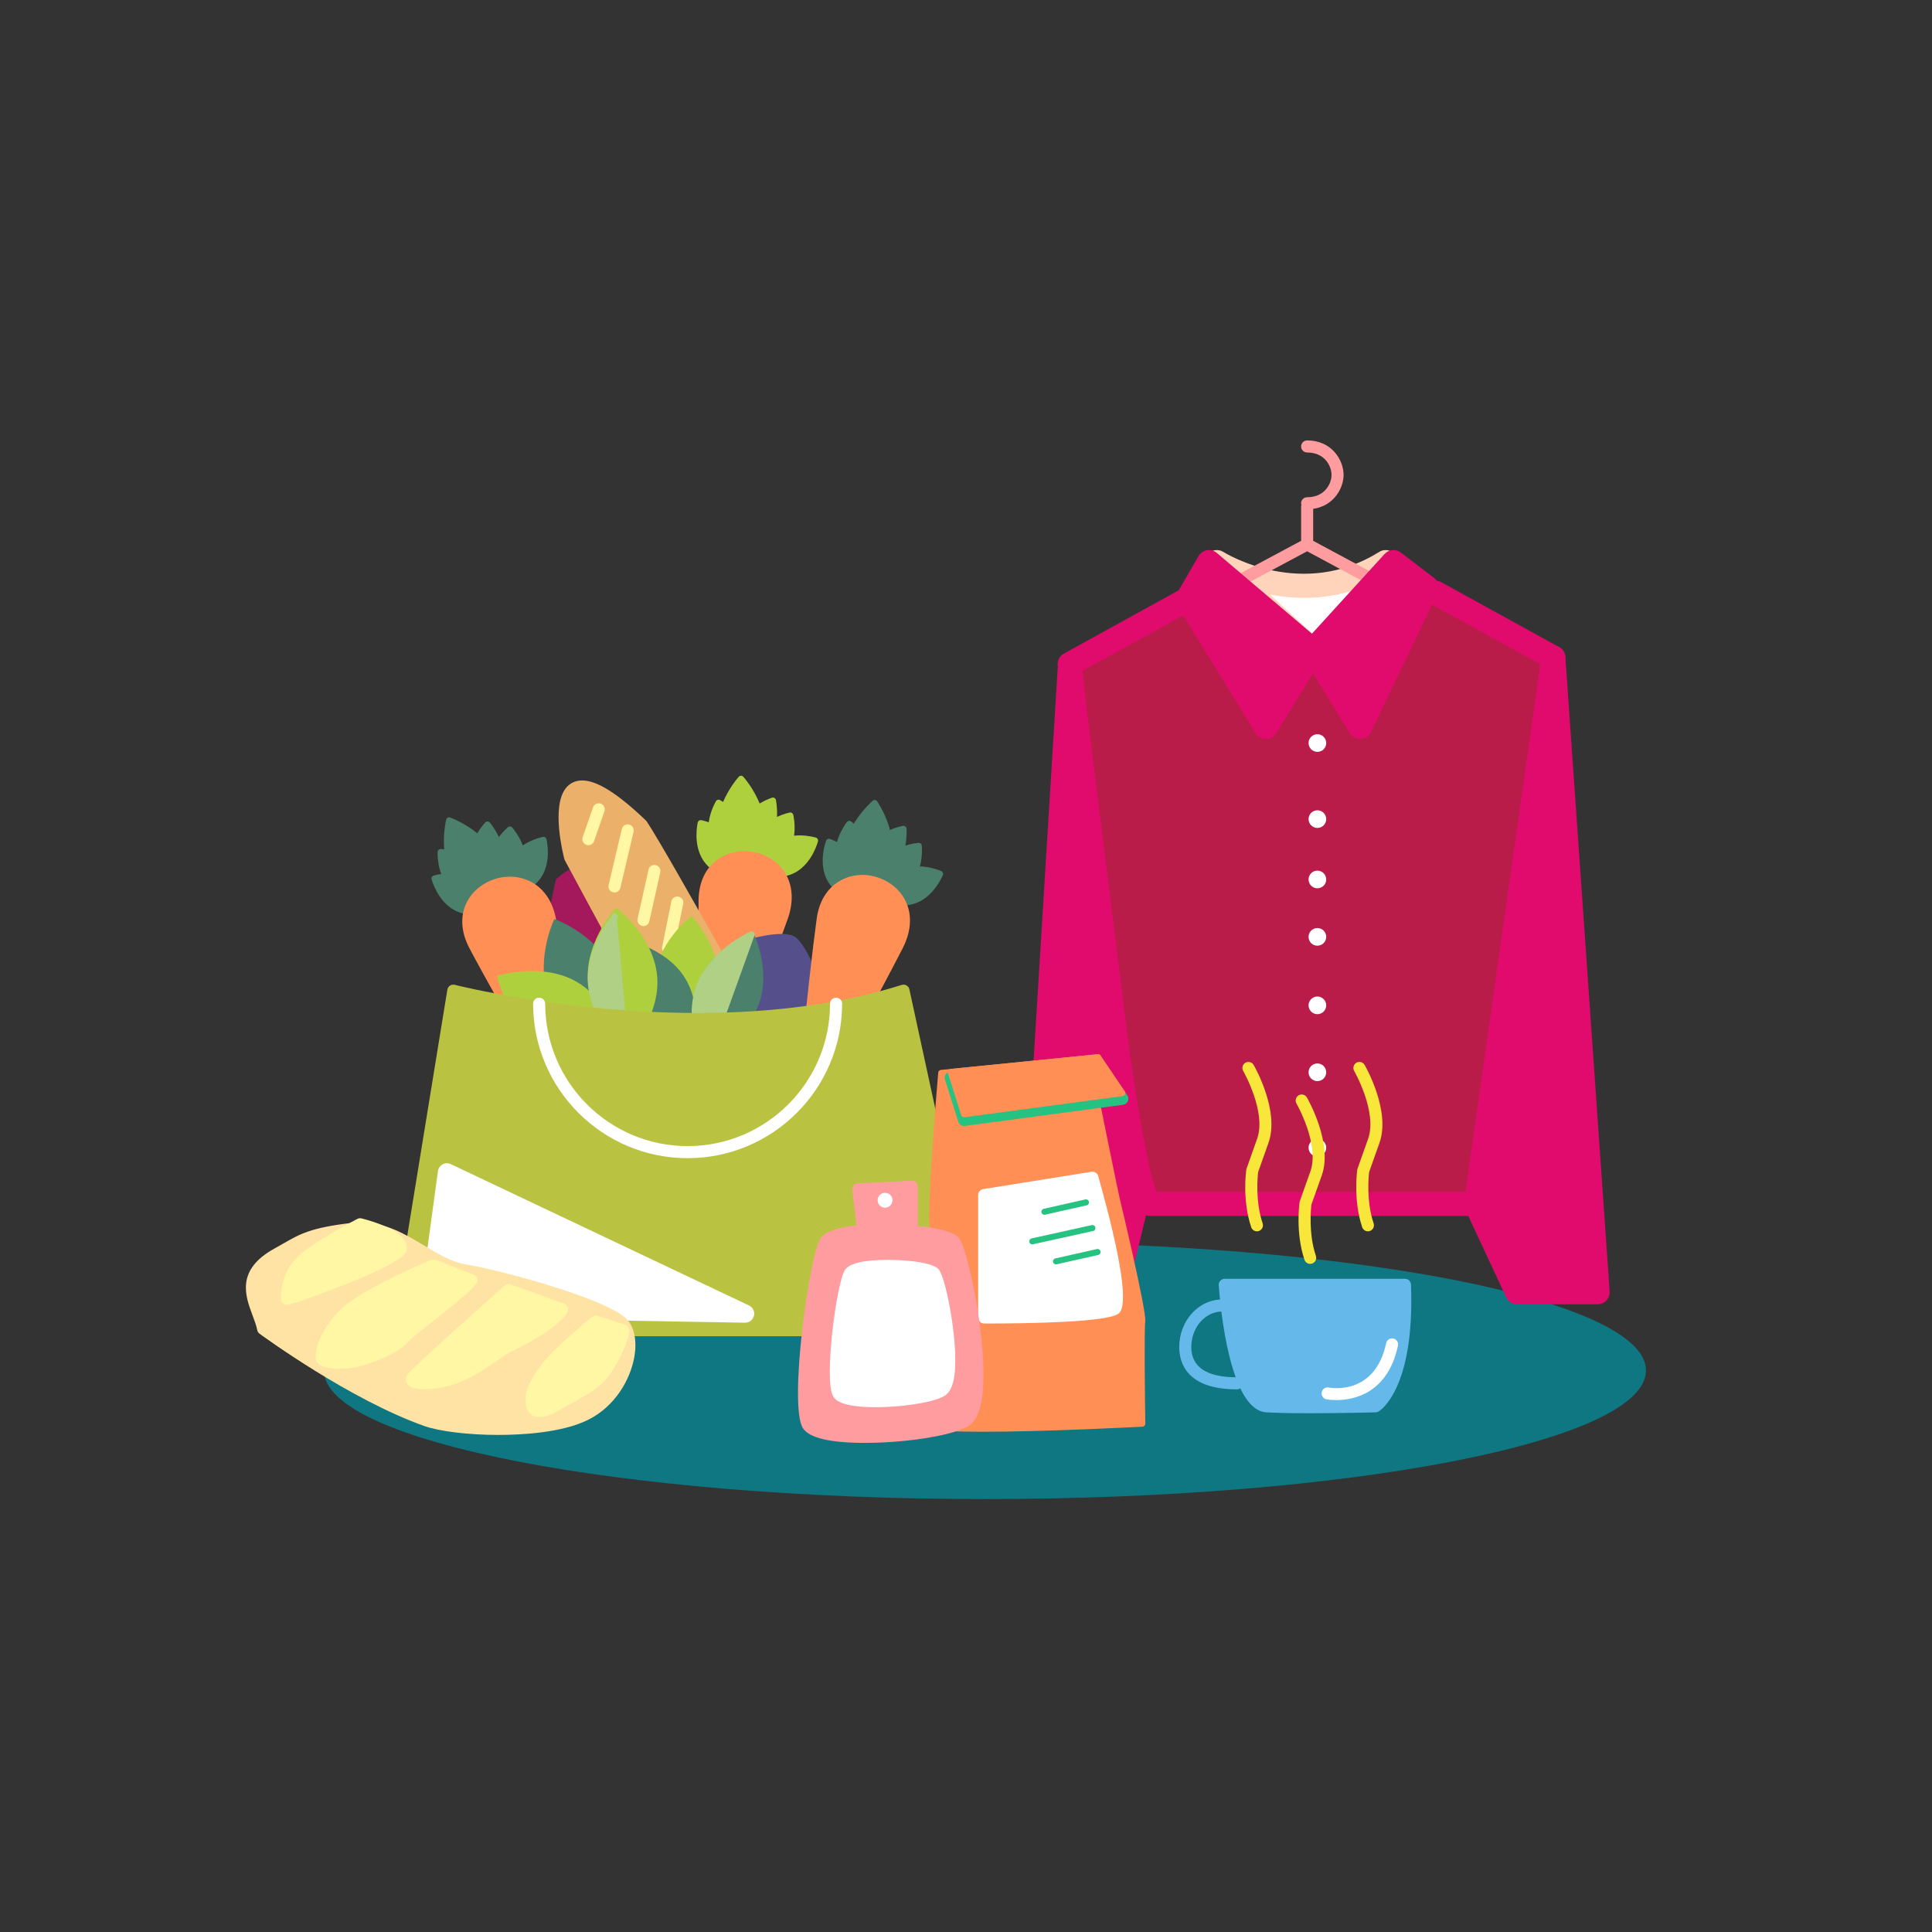 <?xml version="1.0" encoding="utf-8"?>
<!-- Generator: Adobe Illustrator 16.0.0, SVG Export Plug-In . SVG Version: 6.00 Build 0)  -->
<!DOCTYPE svg PUBLIC "-//W3C//DTD SVG 1.1//EN" "http://www.w3.org/Graphics/SVG/1.1/DTD/svg11.dtd">
<svg version="1.1" id="Calque_1" xmlns="http://www.w3.org/2000/svg" xmlns:xlink="http://www.w3.org/1999/xlink" x="0px" y="0px"
	 width="453px" height="453px" viewBox="130.409 170.409 453 453" enable-background="new 130.409 170.409 453 453"
	 xml:space="preserve">
<rect x="130.409" y="170.409" width="453" height="453" fill="#333333" stroke="none"/>
<g>
	<path fill="#0F7782" d="M516.347,491.753c0,16.649-69.394,30.148-154.989,30.148c-85.598,0-154.987-13.499-154.987-30.148
		c0-16.653,69.389-30.15,154.987-30.15C446.954,461.603,516.347,475.1,516.347,491.753z"/>
	<g>
		<path fill="#B91C48" d="M467.015,309.402l27.608,15.21c0,0-12.167,123.475-18.146,128.077h-76.391
			c-5.987-4.603-18.872-126.555-18.872-126.555l27.61-15.213"/>
		<path fill="#E00B6C" d="M476.478,455.516h-76.391c-0.623,0-1.229-0.205-1.723-0.587c-1.75-1.343-4.676-3.592-12.764-66.884
			c-3.927-30.738-7.166-61.309-7.197-61.614c-0.119-1.13,0.451-2.223,1.447-2.772l27.611-15.213c1.366-0.752,3.086-0.254,3.84,1.111
			c0.753,1.369,0.255,3.087-1.112,3.839l-25.966,14.308c4.659,43.773,13.142,112.339,17.395,122.158h73.283
			c2.505-6.492,8.79-43.54,16.728-123.672l-25.979-14.312c-1.368-0.754-1.866-2.474-1.111-3.84c0.751-1.366,2.473-1.864,3.838-1.112
			l27.61,15.21c0.99,0.545,1.56,1.628,1.448,2.753c-0.03,0.309-3.088,31.259-6.837,62.374
			c-7.721,64.064-10.647,66.318-12.396,67.665C477.708,455.311,477.102,455.516,476.478,455.516z"/>
	</g>
	<path fill="none" stroke="#FFB16B" stroke-width="4" stroke-linecap="round" stroke-linejoin="round" stroke-miterlimit="10" d="
		M421.405,331.383"/>
	<g>
		<path fill="#FFFFFF" d="M455.309,304.274l-17.031,18.643l-22.551-20.71c0,0,19.791,12.424,39.582,0"/>
		<path fill="#FFD4BA" d="M438.278,325.744c-0.706,0-1.391-0.265-1.911-0.744l-22.552-20.71c-1.076-0.99-1.221-2.636-0.335-3.797
			c0.886-1.164,2.515-1.456,3.75-0.681c0.743,0.464,18.579,11.295,36.576,0c1.321-0.828,3.068-0.429,3.896,0.892
			c0.496,0.79,0.552,1.731,0.237,2.537c0.382,0.972,0.207,2.117-0.544,2.94l-17.031,18.643c-0.508,0.555-1.214,0.885-1.962,0.918
			C438.361,325.743,438.32,325.744,438.278,325.744z M428.181,309.808l9.922,9.112l9.048-9.907
			C440.183,311.098,433.601,310.862,428.181,309.808z"/>
	</g>
	<g>
		<path fill="#FFFFFF" d="M441.37,344.635c0,1.14-0.926,2.066-2.07,2.066c-1.143,0-2.07-0.926-2.07-2.066
			c0-1.146,0.928-2.07,2.07-2.07C440.444,342.565,441.37,343.49,441.37,344.635z"/>
		<path fill="#FFFFFF" d="M441.37,362.464c0,1.145-0.926,2.075-2.07,2.075c-1.143,0-2.07-0.93-2.07-2.075
			c0-1.141,0.928-2.067,2.07-2.067C440.444,360.396,441.37,361.323,441.37,362.464z"/>
		<circle fill="#FFFFFF" cx="439.3" cy="376.617" r="2.07"/>
		<path fill="#FFFFFF" d="M441.37,390.081c0,1.14-0.926,2.065-2.07,2.065c-1.143,0-2.07-0.926-2.07-2.065
			c0-1.146,0.928-2.074,2.07-2.074C440.444,388.007,441.37,388.935,441.37,390.081z"/>
		<circle fill="#FFFFFF" cx="439.3" cy="406.132" r="2.07"/>
		<circle fill="#FFFFFF" cx="439.3" cy="421.831" r="2.07"/>
		<circle fill="#FFFFFF" cx="439.3" cy="439.515" r="2.07"/>
	</g>
	<path fill="#FF9CA0" d="M452.982,305.103l-14.672-7.885v-7.502c4.898-0.687,7.131-4.894,7.131-7.963
		c0-3.352-2.652-8.074-8.544-8.074c-0.781,0-1.413,0.632-1.413,1.414c0,0.781,0.632,1.413,1.413,1.413
		c4.165,0,5.718,3.218,5.718,5.247s-1.553,5.246-5.718,5.246c-0.781,0-1.413,0.633-1.413,1.413c0,0.131,0.04,0.25,0.074,0.369
		c-0.034,0.122-0.074,0.239-0.074,0.37v8.068l-14.746,7.884c-0.688,0.367-0.948,1.224-0.581,1.913
		c0.256,0.476,0.744,0.747,1.249,0.747c0.226,0,0.453-0.054,0.665-0.167l14.824-7.926l14.751,7.925
		c0.213,0.115,0.44,0.168,0.667,0.168c0.504,0,0.991-0.269,1.246-0.744C453.929,306.33,453.67,305.471,452.982,305.103z"/>
	<g>
		<path fill="#E00B6C" d="M384.019,327.168c-0.177-1.417-1.383-2.476-2.802-2.476c-0.031,0-0.061,0.001-0.091,0.001
			c-1.46,0.047-2.643,1.195-2.732,2.652l-8.745,142.199c-0.049,0.778,0.227,1.543,0.763,2.11c0.532,0.567,1.277,0.89,2.059,0.89
			h20.25c1.304,0,2.437-0.892,2.746-2.158l4.144-17.029c0.081-0.333,0.099-0.678,0.058-1.019L384.019,327.168z"/>
		<path fill="#E00B6C" d="M497.444,324.415c-0.102-1.442-1.274-2.575-2.721-2.628c-1.422-0.045-2.694,0.997-2.898,2.429
			l-18.146,128.077c-0.076,0.541,0.005,1.095,0.237,1.59l9.66,20.714c0.464,0.996,1.464,1.632,2.562,1.632h18.871
			c0.784,0,1.532-0.325,2.068-0.898c0.532-0.574,0.807-1.343,0.752-2.125L497.444,324.415z"/>
		<path fill="#E00B6C" d="M466.684,305.943l-7.819-5.981c-1.165-0.892-2.818-0.743-3.807,0.342l-17.031,18.693l-22.312-18.944
			c-0.638-0.542-1.484-0.771-2.31-0.632c-0.823,0.144-1.546,0.643-1.966,1.366l-5.059,8.714c-0.522,0.9-0.508,2.015,0.038,2.901
			l18.406,29.94c0.515,0.836,1.426,1.346,2.409,1.346c0.98,0,1.891-0.509,2.406-1.346l8.637-14.032l8.635,14.032
			c0.516,0.839,1.428,1.346,2.406,1.346c0.049,0,0.099-0.001,0.148-0.004c1.033-0.054,1.953-0.668,2.401-1.601l15.646-32.673
			C468.094,308.204,467.747,306.757,466.684,305.943z"/>
	</g>
	<g>
		<path fill="#AFD03D" d="M321.731,366.807c-0.07-0.022-1.733-0.521-3.878-0.521c-0.431,0-0.845,0.026-1.25,0.066
			c0.351-2.556-0.16-4.759-0.193-4.897c-0.09-0.367-0.446-0.6-0.823-0.527c-0.106,0.022-1.416,0.287-2.996,1.024
			c0.12-2.199-0.228-3.863-0.252-3.986c-0.042-0.193-0.165-0.362-0.337-0.461c-0.171-0.1-0.375-0.122-0.567-0.062
			c-0.105,0.033-1.359,0.446-2.906,1.352c-1.509-3.652-3.706-6.113-3.845-6.266c-0.134-0.149-0.324-0.232-0.523-0.232
			s-0.389,0.084-0.523,0.232c-0.136,0.149-2.193,2.454-3.684,5.91c-0.406-0.268-0.681-0.419-0.726-0.444
			c-0.326-0.174-0.743-0.066-0.941,0.26c-0.075,0.125-1.325,2.244-1.702,4.955c-0.976-0.345-1.678-0.483-1.754-0.497
			c-0.38-0.066-0.73,0.166-0.817,0.533c-0.05,0.207-1.167,5.131,1.262,8.855c2.006,3.077,5.725,4.265,7.081,4.61
			c0.707,0.998,1.242,1.594,1.31,1.667c0.132,0.146,0.323,0.23,0.521,0.23h0.001c0.197,0,0.388-0.084,0.521-0.232
			c0.099-0.109,1.224-1.375,2.404-3.39c0.116,0.083,0.256,0.134,0.405,0.134c0.029,0,0.057-0.006,0.086-0.008
			c0.066,0.219,0.225,0.406,0.459,0.478c0.069,0.022,1.729,0.524,3.879,0.524c1.931,0,3.627-0.4,5.041-1.192
			c3.876-2.171,5.173-7.056,5.225-7.263C322.302,367.293,322.093,366.918,321.731,366.807z"/>
	</g>
	<path fill="#FF8F54" d="M314.162,374.593c-2.031-2.883-5.476-4.603-9.213-4.603c-5.301,0-10.68,3.597-10.746,11.632
		c-0.114,13.823,1.077,48.738,1.088,49.089c0.023,0.67,0.516,1.233,1.178,1.345c0.079,0.013,0.158,0.02,0.235,0.02
		c0.577,0,1.107-0.354,1.319-0.906c0.13-0.337,13.001-33.84,17.072-45.255C316.625,381.637,316.294,377.616,314.162,374.593z"/>
	<path fill="#A3195B" d="M260.787,376.545c0,0-3.961,15.887-2.16,20.905c1.798,5.023,9.367,6.374,11.528,6.84
		c2.161,0.464,9.366-9.081,9.727-11.609c0.359-2.533-3.391-14.293-6.124-17.381C268.364,369.203,260.787,376.545,260.787,376.545z"
		/>
	<path fill="#55508C" d="M304.051,391.204c0,0-3.96,12.54-2.163,16.5c1.805,3.962,9.371,5.027,11.53,5.4
		c2.161,0.361,9.371-7.169,9.727-9.167c0.365-2-3.24-11.384-6.125-13.716C314.137,387.892,304.051,391.204,304.051,391.204z"/>
	<g>
		<path fill="#EBB16B" d="M317.809,428.979c0,0,10.489,38.783-15.75,10.269c-7.616-11.15-37.962-67.786-37.962-67.786
			s-8.259-31.67,16.783-7.646C285.98,371.42,317.809,428.979,317.809,428.979"/>
		<path fill="#EBB16B" d="M316.172,451.127c-3.479,0-8.296-3.471-15.154-10.924c-0.047-0.05-0.088-0.103-0.127-0.16
			c-7.572-11.085-36.8-65.6-38.041-67.914c-0.051-0.099-0.092-0.204-0.122-0.312c-0.321-1.237-3.051-12.206,0.311-16.558
			c0.94-1.216,2.279-1.859,3.873-1.859c3.469,0,8.355,3.072,14.947,9.395c0.074,0.07,0.138,0.147,0.196,0.233
			c5.075,7.567,35.69,62.914,36.991,65.267c0.055,0.1,0.097,0.204,0.127,0.315c0.438,1.623,4.182,15.997,0.511,20.793
			C318.819,450.532,317.606,451.127,316.172,451.127z M303.168,438.364c7.966,8.643,11.568,9.937,13.004,9.937
			c0.558,0,0.936-0.184,1.266-0.616c2.114-2.76,0.553-12.535-0.95-18.172c-1.805-3.264-31.566-57.027-36.699-64.784
			c-7.342-7.024-11.054-8.502-12.877-8.502c-0.724,0-1.228,0.235-1.635,0.761c-1.875,2.425-0.918,9.771,0.146,13.956
			C267.162,374.186,295.782,427.492,303.168,438.364z"/>
	</g>
	<g>
		<line fill="#FFDC7E" x1="277.589" y1="365.11" x2="274.492" y2="378.25"/>
		<path fill="#FFF7A4" d="M274.492,379.663c-0.106,0-0.215-0.012-0.326-0.037c-0.758-0.18-1.229-0.941-1.05-1.7l3.096-13.141
			c0.179-0.76,0.942-1.236,1.7-1.05c0.76,0.178,1.231,0.938,1.052,1.699l-3.094,13.14
			C275.715,379.226,275.132,379.663,274.492,379.663z"/>
	</g>
	<g>
		<line fill="#FFDC7E" x1="283.846" y1="374.631" x2="281.28" y2="386.134"/>
		<path fill="#FFF7A4" d="M281.282,387.547c-0.102,0-0.206-0.011-0.309-0.034c-0.762-0.169-1.242-0.926-1.071-1.688l2.565-11.501
			c0.17-0.762,0.935-1.238,1.686-1.071c0.763,0.168,1.243,0.925,1.072,1.687l-2.566,11.502
			C282.513,387.1,281.929,387.547,281.282,387.547z"/>
	</g>
	<g>
		<line fill="#FFDC7E" x1="289.213" y1="382.027" x2="287.051" y2="392.681"/>
		<path fill="#FFF7A4" d="M287.051,394.095c-0.091,0-0.186-0.01-0.282-0.029c-0.764-0.154-1.258-0.9-1.104-1.665l2.162-10.654
			c0.156-0.763,0.894-1.262,1.667-1.104c0.765,0.156,1.259,0.902,1.104,1.668l-2.161,10.651
			C288.299,393.632,287.711,394.095,287.051,394.095z"/>
	</g>
	<g>
		<line fill="#FFDC7E" x1="294.493" y1="391.366" x2="292.394" y2="402.694"/>
		<path fill="#FFF7A4" d="M292.395,404.106c-0.086,0-0.173-0.008-0.26-0.023c-0.768-0.142-1.274-0.879-1.132-1.646l2.098-11.328
			c0.144-0.768,0.875-1.271,1.649-1.131c0.768,0.142,1.274,0.88,1.13,1.647l-2.098,11.325
			C293.656,403.632,293.063,404.106,292.395,404.106z"/>
	</g>
	<g>
		<g>
			<path fill="#4A806C" d="M334.108,370.621c0.574,4.157-2.49,8.013-2.49,8.013s-3.988-2.883-4.562-7.044
				c-0.571-4.15,2.493-8.007,2.493-8.007S333.54,366.466,334.108,370.621z"/>
			<path fill="#4A806C" d="M331.618,379.341c-0.144,0-0.29-0.043-0.414-0.135c-0.174-0.124-4.24-3.11-4.848-7.52
				c-0.606-4.398,2.506-8.376,2.639-8.544c0.233-0.295,0.658-0.356,0.968-0.132c0.172,0.124,4.242,3.112,4.844,7.516
				c0.61,4.405-2.502,8.38-2.635,8.549C332.032,379.248,331.827,379.341,331.618,379.341z M329.689,364.61
				c-0.773,1.184-2.331,3.99-1.934,6.883c0.401,2.911,2.657,5.187,3.721,6.115c0.774-1.184,2.333-3.991,1.932-6.891
				C333.012,367.82,330.755,365.541,329.689,364.61z"/>
		</g>
		<g>
			<path fill="#4A806C" d="M339.756,373.845c-2.945,3.834-8.154,4.777-8.154,4.777s-0.441-5.278,2.506-9.111
				c2.942-3.83,8.15-4.77,8.15-4.77S342.696,370.016,339.756,373.845z"/>
			<path fill="#4A806C" d="M331.602,379.329c-0.154,0-0.305-0.051-0.429-0.145c-0.159-0.121-0.258-0.304-0.274-0.502
				c-0.02-0.227-0.431-5.599,2.65-9.602c3.072-4.001,8.361-4.995,8.584-5.035c0.196-0.035,0.397,0.014,0.556,0.135
				c0.157,0.122,0.257,0.304,0.272,0.501c0.019,0.228,0.425,5.594-2.645,9.594c-3.078,4.004-8.365,5.003-8.588,5.043
				C331.685,379.325,331.643,379.329,331.602,379.329z M341.572,365.634c-1.522,0.428-4.839,1.62-6.903,4.307
				c-2.07,2.69-2.363,6.204-2.382,7.786c1.527-0.428,4.843-1.624,6.909-4.313C341.264,370.719,341.555,367.214,341.572,365.634z"/>
		</g>
		<g>
			<path fill="#4A806C" d="M343.662,376.851c-2.705,3.21-7.619,3.513-7.619,3.513s-0.53-4.896,2.178-8.103
				c2.703-3.206,7.619-3.511,7.619-3.511S346.367,373.648,343.662,376.851z"/>
			<path fill="#4A806C" d="M336.043,381.069c-0.359,0-0.664-0.27-0.703-0.631c-0.023-0.211-0.53-5.234,2.341-8.635
				c2.864-3.396,7.901-3.746,8.114-3.759c0.402-0.023,0.707,0.254,0.747,0.629c0.024,0.212,0.526,5.239-2.342,8.634
				c-2.865,3.4-7.9,3.748-8.114,3.761C336.071,381.069,336.057,381.069,336.043,381.069z M345.172,369.542
				c-1.397,0.218-4.525,0.938-6.41,3.174c-1.896,2.245-2.076,5.444-2.053,6.855c1.398-0.217,4.526-0.938,6.412-3.176
				C345.014,374.155,345.194,370.955,345.172,369.542z"/>
		</g>
		<g>
			<path fill="#4A806C" d="M338.917,371.693c-0.889,6.822-6.627,11.699-6.627,11.699s-4.306-6.182-3.417-13.005
				c0.881-6.81,6.625-11.685,6.625-11.685S339.805,364.876,338.917,371.693z"/>
			<path fill="#4A806C" d="M332.289,384.098c-0.03,0-0.061-0.003-0.091-0.005c-0.196-0.027-0.375-0.135-0.488-0.299
				c-0.182-0.261-4.452-6.485-3.539-13.499c0.905-7,6.626-11.926,6.87-12.133c0.15-0.128,0.349-0.188,0.546-0.16
				c0.198,0.025,0.374,0.133,0.489,0.295c0.182,0.262,4.455,6.48,3.542,13.487c-0.914,7.012-6.627,11.938-6.871,12.145
				C332.618,384.04,332.458,384.098,332.289,384.098z M335.355,359.803c-1.458,1.439-5.114,5.508-5.782,10.672
				c-0.676,5.176,1.818,10.045,2.86,11.812c1.458-1.441,5.109-5.514,5.783-10.686C338.892,366.421,336.397,361.564,335.355,359.803z
				"/>
		</g>
		<g>
			<path fill="#4A806C" d="M331.264,373.088c1.813,3.784,0.079,8.393,0.079,8.393s-4.682-1.525-6.503-5.309
				c-1.809-3.78-0.074-8.388-0.074-8.388S329.444,369.312,331.264,373.088z"/>
			<path fill="#4A806C" d="M331.343,382.188c-0.075,0-0.147-0.011-0.221-0.034c-0.205-0.066-4.989-1.666-6.92-5.674
				c-1.917-4.008-0.173-8.745-0.097-8.943c0.132-0.356,0.516-0.544,0.88-0.422c0.203,0.066,4.986,1.667,6.915,5.667
				c1.922,4.013,0.178,8.75,0.102,8.949C331.896,382.013,331.628,382.188,331.343,382.188z M325.215,368.72
				c-0.375,1.364-0.999,4.513,0.262,7.148c1.27,2.636,4.116,4.117,5.416,4.678c0.374-1.364,0.998-4.514-0.266-7.152
				C329.358,370.763,326.513,369.28,325.215,368.72z"/>
		</g>
		<g>
			<path fill="#4A806C" d="M345.102,381.44c-3.9,1.562-8.383-0.482-8.383-0.482s1.838-4.568,5.739-6.126
				c3.895-1.556,8.372,0.484,8.372,0.484S348.994,379.884,345.102,381.44z"/>
			<path fill="#4A806C" d="M341.843,382.735c-2.897,0-5.316-1.089-5.417-1.135c-0.344-0.156-0.502-0.556-0.363-0.906
				c0.082-0.199,2-4.868,6.133-6.52c1.056-0.421,2.237-0.635,3.514-0.635c2.893,0,5.311,1.087,5.413,1.133
				c0.342,0.156,0.503,0.556,0.361,0.907c-0.08,0.199-1.996,4.868-6.119,6.517C344.307,382.521,343.122,382.735,341.843,382.735z
				 M337.681,380.573c0.852,0.298,2.428,0.749,4.161,0.749c1.099,0,2.106-0.181,2.998-0.537c2.713-1.085,4.381-3.827,5.028-5.084
				c-0.854-0.298-2.427-0.748-4.158-0.748c-1.096,0-2.102,0.179-2.989,0.535C339.99,376.579,338.324,379.317,337.681,380.573z"/>
		</g>
	</g>
	<path fill="#FF8F54" d="M342.283,380.832c-1.963-3.213-5.773-5.287-9.709-5.287c-4.265,0-9.614,2.682-10.666,10.236
		c-1.912,13.694-5.271,48.465-5.305,48.813c-0.063,0.67,0.351,1.291,0.994,1.487c0.138,0.041,0.276,0.062,0.414,0.062
		c0.508,0,0.988-0.275,1.242-0.739c0.171-0.317,17.288-31.864,22.807-42.651C344.269,388.445,344.347,384.211,342.283,380.832z"/>
	<g>
		<g>
			<path fill="#4A806C" d="M241.531,373.257c2.89,3.042,2.647,7.961,2.647,7.961s-4.924-0.018-7.814-3.062
				c-2.879-3.043-2.642-7.961-2.642-7.961S238.65,370.209,241.531,373.257z"/>
			<path fill="#4A806C" d="M244.178,381.924h-0.003c-0.212-0.001-5.261-0.054-8.323-3.283c-3.053-3.226-2.846-8.267-2.836-8.479
				c0.02-0.378,0.329-0.674,0.707-0.674h0.003c0.212,0,5.265,0.053,8.319,3.284c3.062,3.223,2.852,8.268,2.838,8.481
				C244.866,381.629,244.555,381.924,244.178,381.924z M234.436,370.945c0.062,1.414,0.433,4.602,2.441,6.724
				c2.021,2.131,5.181,2.664,6.587,2.798c-0.062-1.412-0.431-4.603-2.447-6.723C239.003,371.61,235.843,371.078,234.436,370.945z"/>
		</g>
		<g>
			<path fill="#4A806C" d="M248.002,372.583c-0.158,4.836-3.843,8.635-3.843,8.635s-3.431-4.033-3.273-8.864
				c0.156-4.828,3.839-8.626,3.839-8.626S248.159,367.755,248.002,372.583z"/>
			<path fill="#4A806C" d="M244.159,381.924c-0.008,0-0.015,0-0.024-0.001c-0.198-0.006-0.384-0.097-0.514-0.247
				c-0.149-0.173-3.607-4.299-3.442-9.345c0.163-5.043,3.881-8.932,4.038-9.095c0.14-0.141,0.337-0.236,0.53-0.212
				c0.2,0.005,0.387,0.095,0.517,0.247c0.146,0.172,3.609,4.293,3.445,9.336c-0.165,5.052-3.884,8.941-4.042,9.104
				C244.532,381.847,244.349,381.924,244.159,381.924z M244.689,364.854c-0.988,1.234-2.989,4.136-3.097,7.523
				c-0.11,3.39,1.698,6.417,2.604,7.712c0.988-1.233,2.988-4.138,3.098-7.53C247.405,369.173,245.594,366.15,244.689,364.854z"/>
		</g>
		<g>
			<path fill="#4A806C" d="M252.931,372.749c-0.33,4.185-4.146,7.298-4.146,7.298s-3.285-3.671-2.951-7.855
				c0.326-4.181,4.138-7.294,4.138-7.294S253.26,368.571,252.931,372.749z"/>
			<path fill="#4A806C" d="M248.785,380.753c-0.195,0-0.389-0.079-0.527-0.235c-0.144-0.159-3.48-3.947-3.127-8.383
				c0.345-4.429,4.229-7.65,4.395-7.784c0.292-0.24,0.722-0.206,0.975,0.075c0.142,0.16,3.484,3.95,3.135,8.379
				c-0.349,4.434-4.237,7.656-4.402,7.791C249.101,380.701,248.943,380.753,248.785,380.753z M249.892,365.931
				c-1.009,0.993-3.127,3.402-3.354,6.316c-0.232,2.917,1.487,5.629,2.327,6.766c1.01-0.992,3.131-3.403,3.362-6.319
				C252.455,369.78,250.734,367.069,249.892,365.931z"/>
		</g>
		<g>
			<path fill="#4A806C" d="M246.061,371.322c3.257,6.062,1.441,13.369,1.441,13.369s-7.106-2.51-10.362-8.571
				c-3.252-6.052-1.427-13.357-1.427-13.357S242.812,365.27,246.061,371.322z"/>
			<path fill="#4A806C" d="M247.502,385.396c-0.079,0-0.159-0.013-0.234-0.04c-0.301-0.106-7.403-2.672-10.75-8.902
				c-3.341-6.222-1.569-13.554-1.491-13.864c0.048-0.193,0.175-0.357,0.352-0.451c0.174-0.094,0.379-0.11,0.57-0.044
				c0.3,0.106,7.395,2.67,10.735,8.892c3.348,6.23,1.582,13.562,1.503,13.872c-0.047,0.193-0.174,0.358-0.349,0.452
				C247.732,385.367,247.618,385.396,247.502,385.396z M236.24,363.741c-0.347,2.021-0.941,7.456,1.522,12.043
				c2.474,4.608,7.335,7.104,9.212,7.928c0.343-2.021,0.935-7.459-1.536-12.055C242.975,367.067,238.114,364.567,236.24,363.741z"/>
		</g>
		<g>
			<path fill="#4A806C" d="M240.656,376.922c3.682,2.012,4.958,6.771,4.958,6.771s-4.69,1.491-8.375-0.526
				c-3.677-2.014-4.949-6.769-4.949-6.769S236.982,374.906,240.656,376.922z"/>
			<path fill="#4A806C" d="M241.816,384.931c-1.877,0-3.53-0.386-4.916-1.144c-3.897-2.135-5.238-7.001-5.293-7.206
				c-0.098-0.366,0.109-0.743,0.468-0.857c0.072-0.023,1.803-0.564,4.015-0.564c1.873,0,3.523,0.383,4.906,1.143
				c3.902,2.132,5.246,7.001,5.3,7.207c0.098,0.366-0.108,0.743-0.469,0.856C245.756,384.39,244.03,384.931,241.816,384.931z
				 M233.198,376.894c0.49,1.326,1.816,4.25,4.381,5.654c1.176,0.643,2.602,0.971,4.237,0.971c1.191,0,2.239-0.18,2.889-0.322
				c-0.49-1.326-1.82-4.25-4.388-5.654c-1.171-0.643-2.594-0.969-4.227-0.969C234.893,376.573,233.847,376.75,233.198,376.894z"/>
		</g>
		<g>
			<path fill="#4A806C" d="M256.774,375.64c-2.258,3.541-7.088,4.487-7.088,4.487s-1.173-4.781,1.085-8.319
				c2.253-3.535,7.088-4.485,7.088-4.485S259.029,372.108,256.774,375.64z"/>
			<path fill="#4A806C" d="M249.685,380.833c-0.32,0-0.607-0.216-0.686-0.537c-0.051-0.207-1.219-5.118,1.174-8.868
				c2.388-3.747,7.337-4.759,7.547-4.8c0.379-0.075,0.734,0.16,0.824,0.527c0.051,0.207,1.213,5.122-1.174,8.866
				c-2.393,3.751-7.34,4.759-7.549,4.8C249.775,380.829,249.729,380.833,249.685,380.833z M257.301,368.196
				c-1.357,0.4-4.364,1.526-5.935,3.991c-1.582,2.478-1.334,5.672-1.125,7.066c1.355-0.396,4.361-1.523,5.936-3.994
				C257.755,372.789,257.51,369.592,257.301,368.196z"/>
		</g>
	</g>
	<g>
		<path fill="#FF8F54" d="M241.702,392.029c6.492,12.355,24.121,42.701,24.121,42.701s-4.5-35.81-6.322-47.917
			C257.006,370.18,234.239,377.822,241.702,392.029z"/>
		<path fill="#FF8F54" d="M265.823,436.145c-0.493,0-0.962-0.259-1.221-0.703c-0.177-0.304-17.718-30.515-24.15-42.754
			c-2.132-4.06-2.211-8.108-0.221-11.401c1.957-3.236,5.776-5.327,9.733-5.327c4.514,0,9.756,2.798,10.933,10.646
			c1.804,11.984,6.283,47.592,6.328,47.951c0.084,0.665-0.313,1.3-0.951,1.514C266.125,436.121,265.973,436.145,265.823,436.145z
			 M249.964,378.786c-2.988,0-5.859,1.555-7.315,3.962c-1.031,1.707-1.813,4.591,0.307,8.624
			c4.634,8.826,15.099,27.08,20.586,36.591c-1.405-11.044-4.131-32.245-5.44-40.939
			C257.328,381.864,254.287,378.786,249.964,378.786z"/>
	</g>
	<path fill="#AFD03D" d="M292.994,385.663l-0.45-0.504l-0.524,0.426c-0.307,0.252-7.523,6.228-8.165,14.42
		c-0.649,8.197,5.551,15.231,5.816,15.527l0.451,0.502l0.523-0.427c0.307-0.25,7.529-6.229,8.173-14.427
		C299.464,392.989,293.259,385.958,292.994,385.663z"/>
	<g>
		<path fill="#4A806C" d="M290.195,399.753c4.403,6.701,2.288,15.864,2.288,15.864s-9.252-1.69-13.652-8.393
			c-4.401-6.692-2.283-15.858-2.283-15.858S285.801,393.062,290.195,399.753z"/>
		<path fill="#4A806C" d="M293.02,416.435l-0.664-0.122c-0.392-0.071-9.602-1.824-14.116-8.7
			c-4.516-6.865-2.471-16.018-2.381-16.404l0.152-0.656l0.664,0.121c0.389,0.07,9.602,1.827,14.111,8.691
			c4.516,6.876,2.475,16.026,2.385,16.412L293.02,416.435z M277.109,392.216c-0.372,2.215-1.187,9.299,2.313,14.621
			c3.504,5.338,10.325,7.395,12.503,7.931c0.368-2.214,1.18-9.297-2.32-14.627S279.286,392.754,277.109,392.216z"/>
	</g>
	<path fill="#4A806C" d="M307.237,389.54l-0.28-0.615l-0.626,0.254c-0.369,0.15-9.025,3.738-12.053,11.377
		c-3.034,7.642,0.82,16.188,0.987,16.548l0.281,0.613l0.625-0.253c0.367-0.149,9.026-3.731,12.06-11.378
		C311.259,398.448,307.403,389.899,307.237,389.54z"/>
	<path fill="#4A806C" d="M274.299,398.394c-3.384-8.285-12.867-12.099-13.269-12.259l-0.629-0.245l-0.275,0.615
		c-0.176,0.395-4.275,9.746-0.893,18.035c3.39,8.295,12.864,12.106,13.266,12.267l0.628,0.246l0.276-0.615
		C273.578,416.042,277.687,406.687,274.299,398.394z"/>
	<path fill="#AFD03D" d="M284.488,399.246c-0.792-8.913-8.733-15.353-9.07-15.622l-0.528-0.421l-0.444,0.509
		c-0.285,0.325-6.958,8.06-6.164,16.975c0.786,8.927,8.728,15.36,9.065,15.629l0.529,0.421l0.444-0.506
		C278.603,415.904,285.279,408.173,284.488,399.246z"/>
	<path fill="#AFD03D" d="M275.948,415.407c-0.102-0.419-2.589-10.324-10.353-14.809c-2.892-1.67-6.407-2.515-10.449-2.515
		c-4.205,0-7.413,0.925-7.548,0.964l-0.647,0.189l0.16,0.657c0.103,0.42,2.598,10.326,10.347,14.801
		c2.899,1.673,6.42,2.521,10.467,2.521c4.2,0,7.402-0.924,7.536-0.964l0.647-0.188L275.948,415.407z"/>
	<path fill="#AFD085" d="M277.697,415.402l-2.629-29.558c0.26-0.334,0.431-0.538,0.44-0.549l-1.062-0.931
		c-0.285,0.325-6.958,8.058-6.164,16.979c0.786,8.921,8.728,15.353,9.065,15.623l0.882-1.106
		C278.228,415.86,278.012,415.684,277.697,415.402z"/>
	<g>
		<line fill="#FFDC7E" x1="270.799" y1="360.165" x2="268.364" y2="367.176"/>
		<path fill="#FFF7A4" d="M268.364,368.59c-0.153,0-0.311-0.026-0.464-0.08c-0.737-0.255-1.129-1.06-0.872-1.798l2.436-7.011
			c0.255-0.737,1.059-1.128,1.798-0.871c0.737,0.255,1.127,1.06,0.871,1.798l-2.435,7.011
			C269.496,368.223,268.949,368.59,268.364,368.59z"/>
	</g>
	<path fill="#AFD085" d="M307.143,388.976c-0.207-0.193-0.511-0.246-0.766-0.131c-0.395,0.175-9.705,4.379-12.742,12.801
		c-3.042,8.422,1.454,17.604,1.646,17.991c0.12,0.239,0.365,0.39,0.632,0.39c0.014,0,0.028-0.001,0.042-0.001
		c0.281-0.017,0.527-0.198,0.624-0.467l10.748-29.827C307.422,389.464,307.351,389.167,307.143,388.976z"/>
	<path fill="#BAC341" d="M343.633,402.393c-0.084-0.388-0.328-0.724-0.673-0.922c-0.344-0.198-0.758-0.244-1.136-0.124
		c-13.778,4.364-29.899,6.575-47.915,6.576c-30.723,0-56.606-6.532-56.866-6.598c-0.387-0.1-0.792-0.031-1.125,0.186
		c-0.331,0.217-0.556,0.564-0.62,0.957l-12.968,79.604c-0.066,0.408,0.05,0.825,0.319,1.143c0.268,0.314,0.661,0.497,1.077,0.497
		h135.815c0.428,0,0.832-0.193,1.1-0.527c0.27-0.331,0.371-0.768,0.28-1.188L343.633,402.393z"/>
	<path fill="#FFFFFF" d="M291.636,441.969c-19.974,0-36.223-16.252-36.223-36.225c0-0.781,0.632-1.413,1.413-1.413
		s1.414,0.632,1.414,1.413c0,18.416,14.982,33.397,33.396,33.397c18.414,0,33.396-14.981,33.396-33.397
		c0-0.781,0.632-1.413,1.414-1.413c0.781,0,1.413,0.632,1.413,1.413C327.859,425.717,311.609,441.969,291.636,441.969z"/>
	<g>
		<polygon fill="#FFFFFF" points="235.199,445.28 230.849,477.156 305.125,478.423 		"/>
		<path fill="#FFFFFF" d="M305.125,480.543c-0.012,0-0.023,0-0.036,0l-74.276-1.267c-0.607-0.01-1.179-0.28-1.573-0.74
			c-0.395-0.459-0.573-1.066-0.492-1.665l4.351-31.876c0.091-0.671,0.497-1.256,1.09-1.579c0.593-0.323,1.307-0.342,1.918-0.051
			l69.926,33.143c0.901,0.428,1.383,1.426,1.157,2.398C306.965,479.865,306.108,480.543,305.125,480.543z M233.273,475.076
			l62.079,1.061l-58.443-27.7L233.273,475.076z"/>
	</g>
	<g>
		<g>
			<path fill="#F9E63A" d="M425.123,459.119c-0.589,0-1.139-0.372-1.339-0.96c-2.142-6.323-1.197-13.187-1.156-13.477
				c0.014-0.092,0.036-0.184,0.067-0.271l2.472-6.976c2.237-6.283-3.207-15.817-3.26-15.911c-0.392-0.677-0.16-1.54,0.517-1.933
				c0.672-0.392,1.537-0.157,1.931,0.517c0.25,0.436,6.146,10.773,3.477,18.273l-2.421,6.831c-0.113,0.944-0.718,6.816,1.052,12.038
				c0.25,0.739-0.146,1.543-0.885,1.792C425.427,459.095,425.273,459.119,425.123,459.119z"/>
			<path fill="#F9E63A" d="M437.61,466.746c-0.589,0-1.14-0.371-1.338-0.961c-2.137-6.316-1.195-13.183-1.154-13.473
				c0.014-0.093,0.036-0.185,0.066-0.273l2.479-6.977c2.222-6.262-3.213-15.812-3.271-15.907c-0.39-0.677-0.157-1.54,0.519-1.931
				c0.682-0.39,1.54-0.157,1.931,0.516c0.25,0.438,6.146,10.773,3.485,18.268l-2.427,6.835c-0.113,0.946-0.716,6.82,1.049,12.037
				c0.25,0.74-0.146,1.542-0.886,1.792C437.911,466.723,437.76,466.746,437.61,466.746z"/>
			<path fill="#F9E63A" d="M451.147,459.119c-0.591,0-1.141-0.372-1.339-0.96c-2.14-6.323-1.198-13.187-1.157-13.477
				c0.015-0.092,0.036-0.184,0.066-0.272l2.477-6.976c2.225-6.266-3.211-15.816-3.266-15.912c-0.39-0.676-0.157-1.54,0.518-1.931
				c0.681-0.391,1.54-0.157,1.931,0.517c0.251,0.438,6.144,10.773,3.48,18.273l-2.423,6.831c-0.113,0.945-0.717,6.818,1.051,12.038
				c0.25,0.739-0.146,1.543-0.886,1.792C451.449,459.095,451.298,459.119,451.147,459.119z"/>
		</g>
		<g>
			<g>
				<path fill="#64B9EA" d="M420.444,496.175c-11.779,0-13.537-6.219-13.537-9.926c0-6.151,4.527-11.154,10.093-11.154
					c0.782,0,1.413,0.633,1.413,1.413c0,0.779-0.631,1.413-1.413,1.413c-4.008,0-7.267,3.736-7.267,8.328
					c0,4.71,3.604,7.1,10.711,7.1c0.781,0,1.413,0.633,1.413,1.413C421.857,495.541,421.225,496.175,420.444,496.175z"/>
				<path fill="#64B9EA" d="M461.244,471.606c-0.03-0.759-0.654-1.359-1.413-1.359h-42.252c-0.392,0-0.768,0.163-1.032,0.45
					c-0.271,0.287-0.405,0.672-0.378,1.064c0.35,4.888,2.525,29.296,11.161,29.804c2.339,0.14,5.765,0.21,10.179,0.21
					c7.487,0,15.363-0.206,15.442-0.209c0.235-0.005,0.468-0.071,0.672-0.19C453.973,501.174,462.186,496.116,461.244,471.606z"/>
			</g>
			<path fill="#FFFFFF" d="M443.72,498.69c-1.37,0-2.265-0.171-2.301-0.18c-0.764-0.155-1.256-0.902-1.102-1.667
				c0.156-0.763,0.892-1.259,1.667-1.101c0.453,0.088,10.785,1.971,13.448-10.406c0.163-0.765,0.911-1.251,1.682-1.085
				c0.762,0.164,1.247,0.916,1.082,1.678C455.767,497.227,447.721,498.69,443.72,498.69z"/>
		</g>
	</g>
	<path fill="#FF8F54" d="M398.942,480.263c0.381-2.278-5.968-28.778-6.033-29.039c-0.315-1.268-4.362-21.183-4.655-22.625
		l0.33-10.279c0.006-0.204-0.076-0.4-0.225-0.539c-0.149-0.14-0.348-0.204-0.553-0.187l-36.777,3.677
		c-0.337,0.033-0.604,0.304-0.632,0.642c-0.109,1.273-2.673,31.229-2.001,36.261c0.334,2.498-0.408,10.103-1.064,16.812
		c-0.686,7.029-1.279,13.101-0.937,14.982c0.292,1.611,0.063,4.229-0.157,6.761c-0.279,3.168-0.544,6.163,0.107,7.762
		c0.282,0.685,0.668,1.626,14.428,1.626h0.002c15.028,0,37.287-1.178,37.508-1.19c0.378-0.019,0.675-0.337,0.67-0.716
		C398.857,498.089,398.672,481.855,398.942,480.263z"/>
	<path fill="#26C281" d="M356.453,434.42c-0.61,0-1.159-0.393-1.347-0.987l-3.136-9.915c-0.129-0.406-0.067-0.848,0.167-1.204
		c0.233-0.355,0.616-0.586,1.04-0.629l34.559-3.457c0.505-0.057,1.022,0.184,1.313,0.613l5.687,8.417
		c0.276,0.405,0.32,0.923,0.119,1.369c-0.202,0.446-0.617,0.757-1.102,0.822l-37.112,4.959
		C356.577,434.416,356.513,434.42,356.453,434.42z M355.189,424.323l2.253,7.126l33.674-4.5l-3.938-5.825L355.189,424.323z"/>
	<g>
		<polygon fill="#FF8F54" points="353.317,421.746 356.453,431.668 393.565,426.705 387.877,418.296 		"/>
		<path fill="#FF8F54" d="M356.453,432.375c-0.305,0-0.58-0.196-0.674-0.494l-3.135-9.921c-0.066-0.204-0.033-0.425,0.083-0.602
			c0.116-0.179,0.309-0.294,0.522-0.314l34.558-3.45c0.253-0.027,0.51,0.091,0.654,0.307l5.689,8.409
			c0.138,0.202,0.16,0.462,0.061,0.686c-0.101,0.224-0.31,0.378-0.552,0.411l-37.112,4.963
			C356.515,432.372,356.483,432.375,356.453,432.375z M354.253,422.363l2.695,8.526l35.393-4.733l-4.812-7.115L354.253,422.363z"/>
	</g>
	<path fill="#FFFFFF" d="M387.912,446.168c-0.196-0.69-0.872-1.132-1.585-1.013l-25.378,4.062c-0.686,0.111-1.189,0.701-1.189,1.396
		v28.71c0,0.779,0.63,1.412,1.41,1.413h0.207c10.545,0,28.632-0.302,31.305-2.322C395.022,476.642,393.419,465.791,387.912,446.168z
		"/>
	<g>
		<path fill="#26C281" d="M375.283,455.242c-0.322,0-0.615-0.222-0.688-0.551c-0.087-0.381,0.152-0.759,0.533-0.845l9.76-2.205
			c0.387-0.086,0.761,0.154,0.845,0.534c0.087,0.381-0.151,0.759-0.532,0.846l-9.761,2.203
			C375.388,455.237,375.333,455.242,375.283,455.242z"/>
		<path fill="#26C281" d="M378.004,466.871c-0.324,0-0.614-0.222-0.688-0.55c-0.087-0.381,0.151-0.76,0.532-0.845l9.764-2.2
			c0.386-0.086,0.762,0.153,0.846,0.532c0.087,0.382-0.153,0.76-0.534,0.845l-9.763,2.2
			C378.107,466.866,378.054,466.871,378.004,466.871z"/>
		<path fill="#26C281" d="M372.446,462.179c-0.326,0-0.618-0.225-0.69-0.553c-0.085-0.381,0.157-0.76,0.537-0.844l14.106-3.119
			c0.392-0.084,0.758,0.157,0.842,0.537c0.084,0.381-0.157,0.759-0.538,0.843l-14.104,3.119
			C372.546,462.174,372.496,462.179,372.446,462.179z"/>
	</g>
	<g>
		<g>
			<path fill="#FFE3A4" d="M192.111,481.992c0,0,20.683,15.188,38.225,21.434c7.072,2.517,27.961,3.315,37.36-1.382
				c9.399-4.699,12.424-16.992,8.786-21.208c-3.638-4.212-28.251-11.132-37.004-12.546c-8.757-1.42-15.64-11.011-26.466-9.74
				c-10.831,1.273-12.203,2.906-17.511,5.814C185.141,470.029,190.993,476.442,192.111,481.992"/>
			<path fill="#FFE3A4" d="M247.255,506.858L247.255,506.858c-6.982,0-13.807-0.825-17.394-2.101
				c-17.535-6.244-37.736-21-38.586-21.627c-0.285-0.207-0.479-0.515-0.549-0.859c-0.22-1.092-0.657-2.263-1.121-3.499
				c-1.674-4.484-3.97-10.624,5.218-15.648c0.762-0.418,1.443-0.81,2.083-1.178c3.854-2.214,6.398-3.679,15.94-4.801
				c0.707-0.083,1.424-0.124,2.128-0.124c5.838,0,10.463,2.776,14.937,5.463c3.314,1.988,6.447,3.868,9.791,4.411
				c7.947,1.283,33.641,8.144,37.847,13.017c1.72,1.99,2.269,5.313,1.507,9.115c-0.96,4.789-4.281,11.058-10.729,14.281
				C262.151,506.397,252.473,506.858,247.255,506.858z M193.373,481.16c3.032,2.178,21.664,15.319,37.436,20.934
				c3.307,1.176,9.762,1.938,16.445,1.938h0.001c8.455,0,15.674-1.186,19.809-3.252c5.538-2.769,8.394-8.173,9.222-12.309
				c0.571-2.854,0.235-5.426-0.875-6.713c-3.115-3.607-26.761-10.555-36.16-12.073c-3.882-0.629-7.396-2.738-10.794-4.778
				c-4.145-2.488-8.428-5.06-13.482-5.06c-0.594,0-1.201,0.035-1.798,0.105c-8.967,1.054-11.186,2.329-14.86,4.444
				c-0.657,0.376-1.352,0.778-2.136,1.206c-7.04,3.851-5.666,7.524-3.926,12.178C192.666,478.889,193.091,480.028,193.373,481.16z"
				/>
		</g>
		<g>
			<path fill="#FFF7A4" d="M231.843,467.208c0,0-16.577,6.912-20.997,11.627c-4.425,4.711-5.36,9.044-4.944,10.14
				c0.417,1.092,5.846,1.396,9.563,0.149c3.714-1.245,7.435-2.708,9.647-5.065c2.208-2.354,13.42-10.442,15.862-13.445l-8.673-3.396
				"/>
			<path fill="#FFF7A4" d="M209.932,491.346c-2.536,0-4.833-0.511-5.353-1.867c-0.658-1.733,0.549-6.622,5.236-11.611
				c4.574-4.879,20.794-11.676,21.483-11.963c0.262-0.11,0.541-0.136,0.802-0.086c0.233-0.034,0.479-0.01,0.715,0.083l8.673,3.396
				c0.421,0.165,0.736,0.52,0.852,0.956c0.115,0.438,0.015,0.901-0.269,1.252c-1.492,1.834-5.647,5.129-9.668,8.316
				c-2.769,2.194-5.384,4.269-6.26,5.203c-2.418,2.578-6.346,4.138-10.229,5.439C214.358,490.985,212.061,491.346,209.932,491.346z
				 M207.222,488.223c1.155,0.376,4.879,0.536,7.792-0.439c3.533-1.184,7.077-2.571,9.066-4.692
				c1.019-1.086,3.588-3.125,6.568-5.486c2.689-2.132,5.882-4.663,7.824-6.453l-6.401-2.506
				c-2.291,0.974-16.356,7.061-20.196,11.156C208.245,483.668,207.274,487.084,207.222,488.223z"/>
		</g>
		<g>
			<path fill="#FFF7A4" d="M249.682,472.889c0,0-21.168,18.795-22.496,20.514c-1.333,1.718,4.535,1.812,9.56,0.15
				c5.025-1.659,11.193-6.782,12.729-7.409c1.526-0.626,10.953-5.48,12.742-8.711L249.682,472.889z"/>
			<path fill="#FFF7A4" d="M229.795,496.159h-0.001c-2.248,0-3.528-0.472-4.023-1.484c-0.159-0.323-0.446-1.179,0.298-2.14
				c1.369-1.77,20.5-18.77,22.676-20.702c0.389-0.345,0.932-0.45,1.419-0.273l12.536,4.544c0.389,0.141,0.697,0.445,0.842,0.833
				c0.145,0.387,0.113,0.818-0.087,1.181c-2.139,3.864-12.351,8.887-13.441,9.334c-0.366,0.148-1.476,0.91-2.544,1.647
				c-2.674,1.839-6.713,4.618-10.279,5.797C234.794,495.688,232.028,496.159,229.795,496.159z M229.223,493.319
				c0.168,0.008,0.357,0.014,0.571,0.014l0,0c1.921,0,4.414-0.431,6.509-1.122c3.183-1.051,7.022-3.692,9.563-5.44
				c1.597-1.099,2.458-1.683,3.074-1.936c1.769-0.726,8.121-4.149,10.914-6.755l-9.863-3.575
				C242.889,480.815,232.433,490.206,229.223,493.319z"/>
		</g>
		<g>
			<path fill="#FFF7A4" d="M270.1,480.309c0,0-9.026,7.248-11.917,11.334c-2.892,4.085-3.134,5.601-3.152,6.904
				c-0.021,1.305,0.145,4.57,5.632,1.396c5.483-3.174,8.758-4.425,11.425-7.861c2.661-3.437,4.717-9.274,4.502-9.713L270.1,480.309z
				"/>
			<path fill="#FFF7A4" d="M256.953,502.701L256.953,502.701c-1.173,0-1.903-0.491-2.309-0.903
				c-0.951-0.967-1.042-2.332-1.027-3.272c0.026-1.858,0.592-3.716,3.412-7.699c2.971-4.198,11.81-11.319,12.188-11.62
				c0.367-0.296,0.858-0.39,1.311-0.244l6.489,2.059c0.367,0.117,0.671,0.378,0.839,0.725c0.759,1.545-2.479,8.396-4.651,11.201
				c-2.262,2.915-4.902,4.368-8.557,6.381c-0.998,0.549-2.085,1.148-3.278,1.838C259.584,502.199,258.138,502.701,256.953,502.701z
				 M270.401,481.886c-2.024,1.663-8.735,7.282-11.064,10.572c-2.867,4.048-2.883,5.289-2.893,6.108
				c-0.015,0.941,0.16,1.192,0.214,1.248c0.191,0.19,1.026,0.219,3.297-1.097c1.21-0.7,2.317-1.308,3.33-1.868
				c3.483-1.916,5.783-3.183,7.686-5.634c1.875-2.424,3.405-6.117,3.98-7.886L270.401,481.886z"/>
		</g>
		<g>
			<path fill="#FFF7A4" d="M214.85,457.466c0,0-10.163,5.254-13.74,8.721c-3.582,3.468-3.42,8.402-3.423,8.755
				c-0.006,0.352,26.675-9.003,26.703-12.016C224.421,459.913,214.85,457.466,214.85,457.466z"/>
			<path fill="#FFF7A4" d="M197.713,476.364h-0.001c-0.378,0-0.764-0.157-1.031-0.427c-0.265-0.271-0.413-0.641-0.407-1.019
				c-0.011-1.816,0.344-6.35,3.854-9.746c3.682-3.572,13.652-8.745,14.075-8.963c0.309-0.16,0.663-0.2,0.999-0.113
				c3.201,0.818,10.641,3.123,10.603,6.844c-0.011,1.13-0.026,2.84-13.882,8.418C207.031,473.328,198.728,476.364,197.713,476.364z
				 M215.019,458.973c-2.03,1.077-9.97,5.363-12.925,8.229c-1.899,1.839-2.602,4.196-2.855,5.871
				c5.715-1.821,21.765-8.057,23.697-10.327C222.53,461.85,219.096,460.085,215.019,458.973z"/>
		</g>
	</g>
	<path fill="#FF9CA0" d="M355.269,460.654c-2.035-2.537-12.51-3.208-17.768-3.208c-5.725,0-12.924,0.577-14.696,3.329
		c-2.732,4.254-7.478,39.227-4.146,44.479c1.462,2.302,6.362,3.471,14.566,3.471h0.001c8.121,0,19.279-1.32,23.961-3.771
		c1.584-0.827,2.648-2.62,3.251-5.479C362.746,488.517,357.469,463.407,355.269,460.654z"/>
	<path fill="#FF9CA0" d="M345.174,447.642c-0.279-0.266-0.651-0.408-1.041-0.389l-12.549,0.604
		c-0.394,0.019-0.761,0.199-1.015,0.501s-0.369,0.695-0.32,1.084c0.494,3.976,1.024,8.494,1.035,9.032c0,1.77,2.134,1.77,4.396,1.77
		c3.416,0,8.406-0.346,8.618-0.359c0.741-0.053,1.315-0.668,1.315-1.41v-9.809C345.613,448.278,345.454,447.908,345.174,447.642z"/>
	<path fill="#FFFFFF" d="M339.668,451.831c0,0.963-0.779,1.747-1.742,1.747c-0.96,0-1.741-0.784-1.741-1.747
		c0-0.962,0.781-1.745,1.741-1.745C338.889,450.086,339.668,450.869,339.668,451.831z"/>
	<path fill="#FFFFFF" d="M350.544,468.099c-1.782-2.223-10.973-2.285-12.014-2.285c-5.631,0-9.005,0.81-10.029,2.406
		c-1.98,3.081-4.981,26.062-2.717,29.639c0.392,0.62,1.587,2.502,9.951,2.502c5.374,0,12.776-0.886,15.907-2.525
		c1.176-0.612,1.957-1.896,2.382-3.922C355.491,486.947,352.337,470.341,350.544,468.099z"/>
</g>
</svg>
